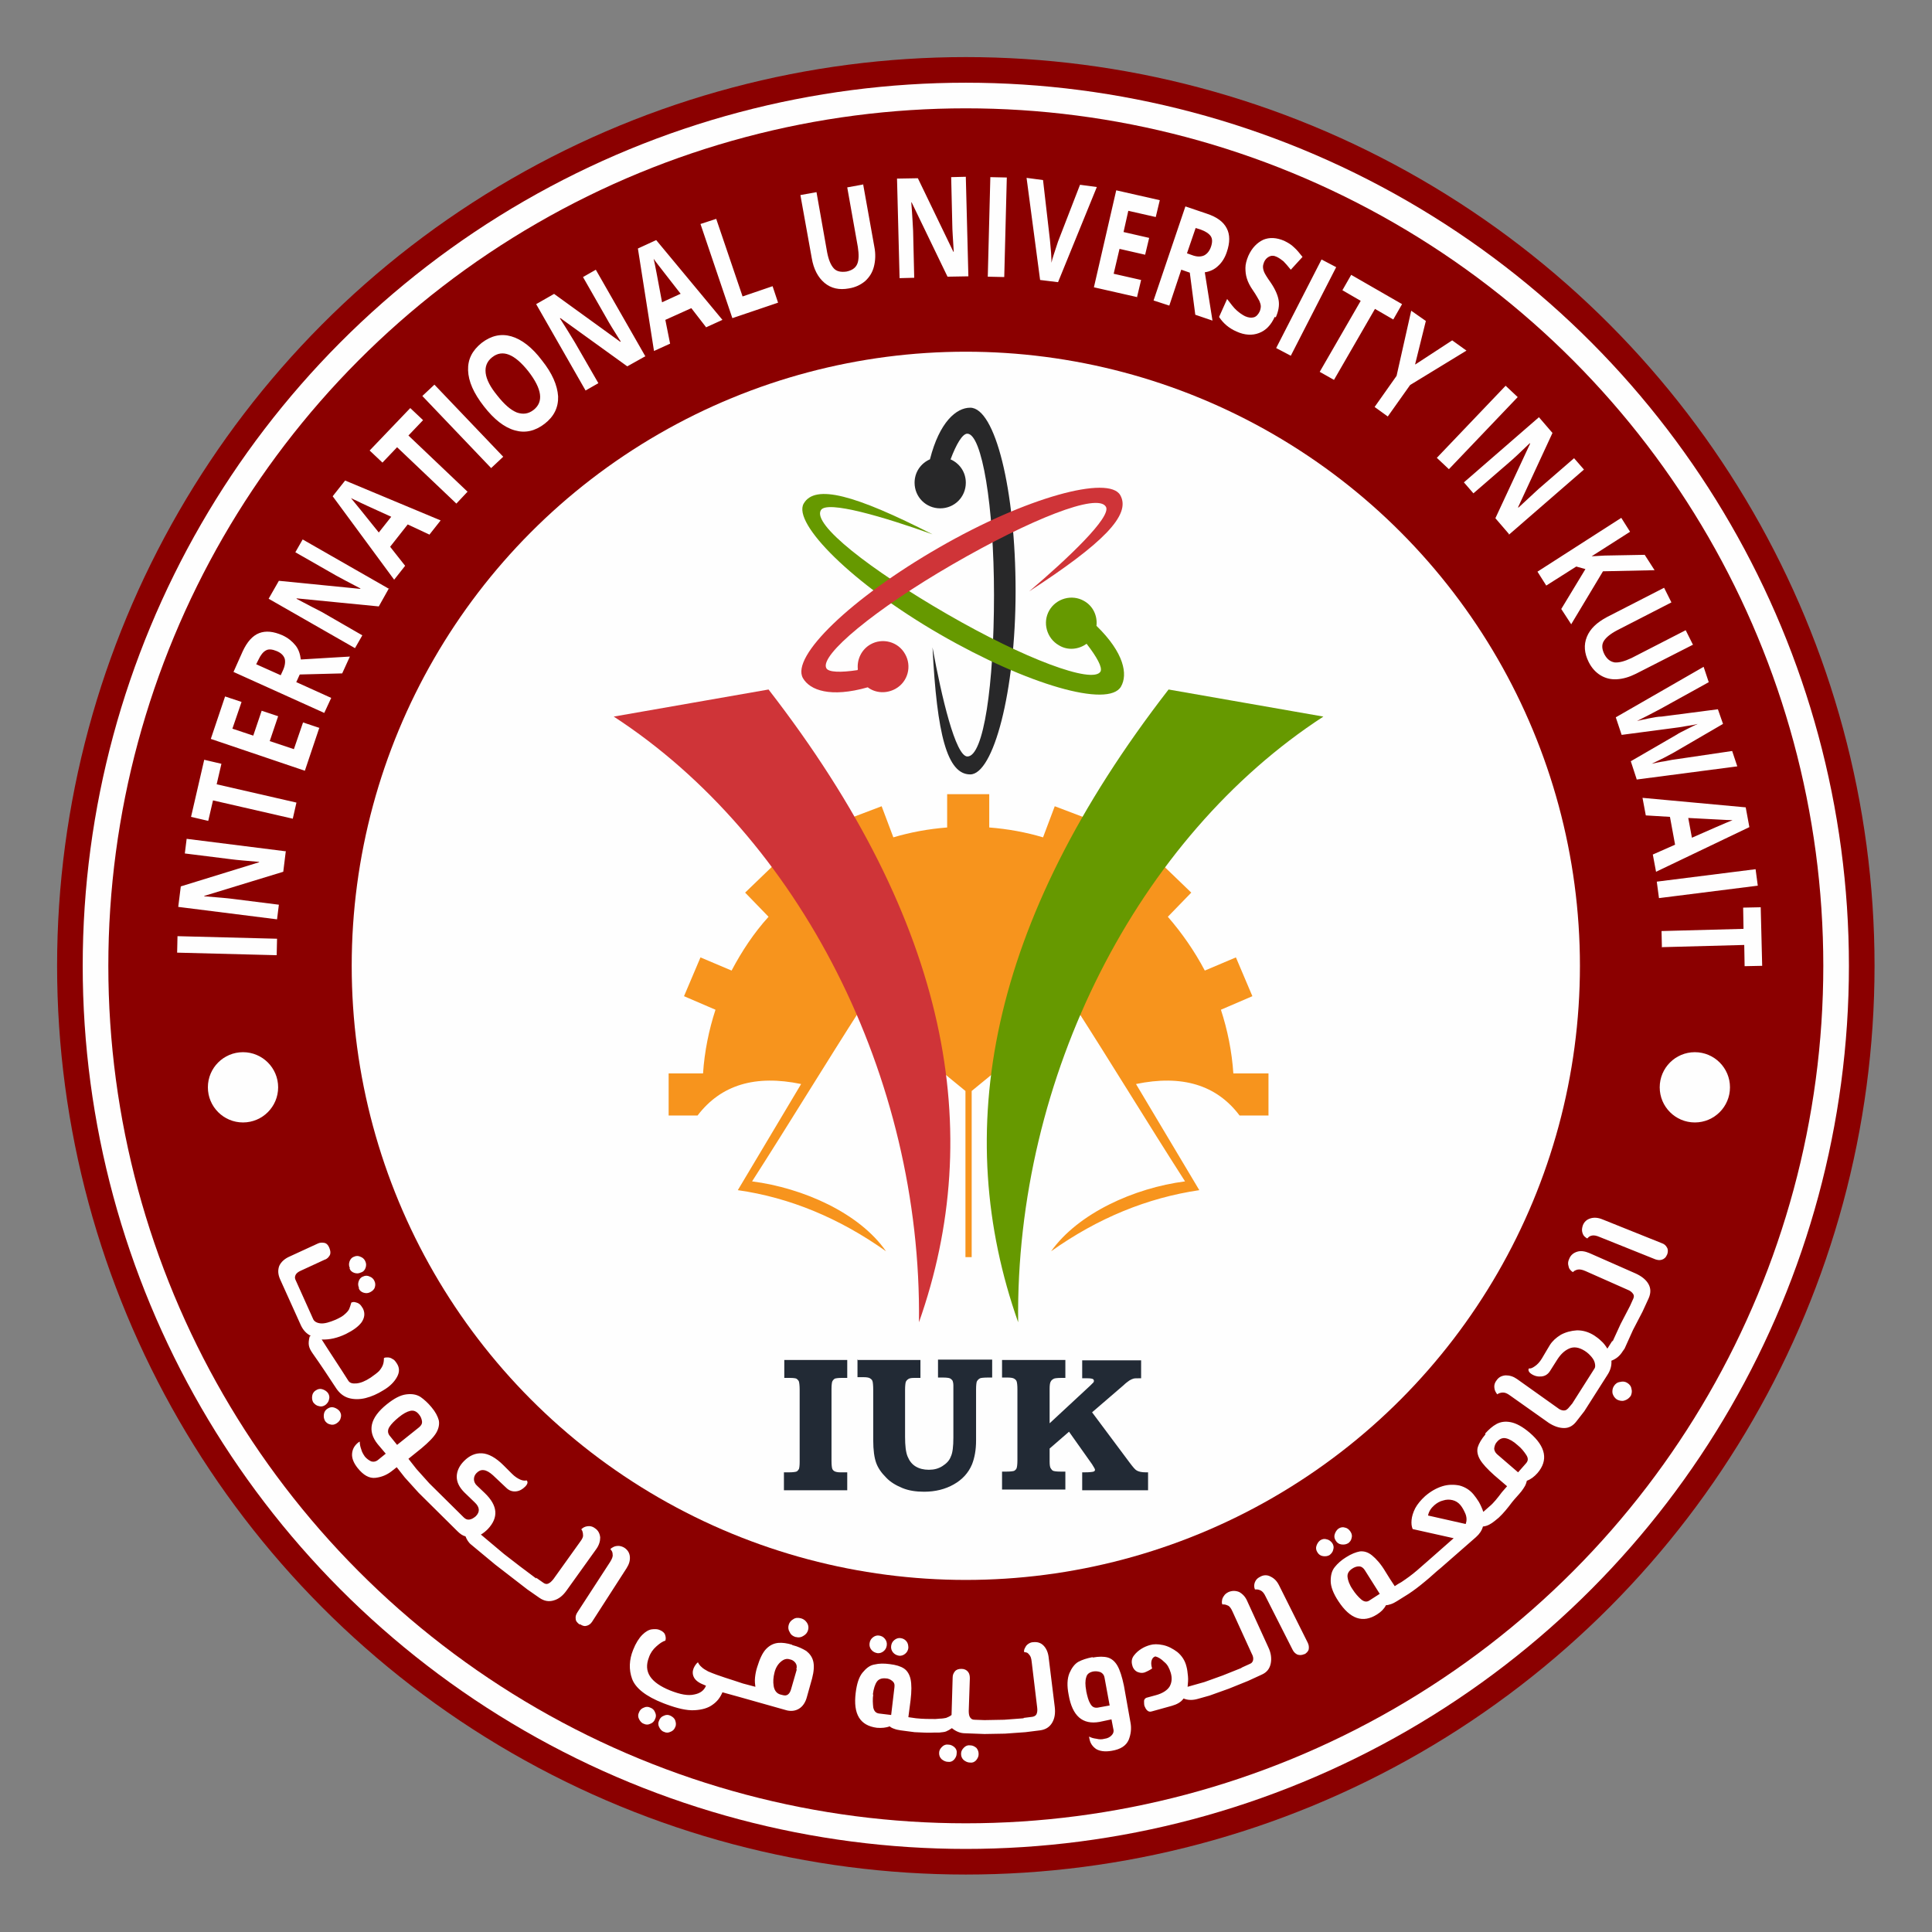 <?xml version="1.0" encoding="UTF-8"?>
<!DOCTYPE svg PUBLIC "-//W3C//DTD SVG 1.1//EN" "http://www.w3.org/Graphics/SVG/1.1/DTD/svg11.dtd">
<!-- Creator: CorelDRAW X6 -->
<svg xmlns="http://www.w3.org/2000/svg" xml:space="preserve" width="5.279in" height="5.279in" version="1.1" style="shape-rendering:geometricPrecision; text-rendering:geometricPrecision; image-rendering:optimizeQuality; fill-rule:evenodd; clip-rule:evenodd"
viewBox="0 0 5279 5279"
 xmlns:xlink="http://www.w3.org/1999/xlink">
 <rect x="0" y="0" width="5279" height="5279" fill="#808080" stroke="none"/>
 <defs>
  <style type="text/css">
   <![CDATA[
    .fil0 {fill:none}
    .fil8 {fill:#282829}
    .fil6 {fill:#CF3438}
    .fil2 {fill:#FEFEFE}
    .fil7 {fill:#669900}
    .fil1 {fill:darkred}
    .fil5 {fill:#F7941D}
    .fil3 {fill:#FEFEFE;fill-rule:nonzero}
    .fil4 {fill:#222A35;fill-rule:nonzero}
   ]]>
  </style>
 </defs>
 <g id="Layer_x0020_1">
  <g id="_365367616">
   <rect class="fil0" width="5279" height="5279"/>
   <circle class="fil1" cx="2639" cy="2639" r="2483"/>
   <circle class="fil2" cx="2639" cy="2639" r="2413"/>
   <circle class="fil1" cx="2639" cy="2639" r="2343"/>
   <circle class="fil2" cx="2639" cy="2639" r="1678"/>
   <circle class="fil0" cx="2647" cy="2644" r="1891"/>
   <path class="fil3" d="M756 2610l-272 -7 1 -45 272 7 -1 45zm25 -285l-7 57 -216 66 0 1c36,3 62,5 77,7l127 16 -5 40 -270 -34 7 -56 214 -66 0 -1c-35,-3 -60,-5 -75,-7l-128 -16 5 -40 270 34zm29 -132l-10 44 -218 -50 -13 56 -47 -11 36 -156 47 11 -13 56 218 50zm62 -203l-39 116 -257 -87 39 -116 45 15 -25 73 57 19 23 -68 45 15 -23 68 66 22 25 -73 45 15zm-105 -145l6 -13c6,-13 7,-24 5,-32 -3,-9 -10,-16 -22,-21 -12,-5 -22,-6 -29,-2 -8,4 -15,13 -21,26l-6 12 67 30zm43 19l95 43 -19 41 -248 -112 25 -56c12,-26 27,-43 45,-50 18,-7 39,-5 64,6 15,7 26,16 35,27 9,11 13,24 15,39 69,-4 113,-7 134,-8l-21 46 -116 3 -10 22zm253 -257l-28 50 -224 -22 -1 1c32,17 55,29 69,36l111 64 -20 35 -236 -135 28 -49 222 22 1 -1c-31,-16 -53,-28 -66,-35l-112 -64 20 -35 236 135zm111 -146l-60 -28 -48 61 41 52 -30 38 -168 -228 34 -43 261 109 -30 38zm-105 -49c-55,-25 -86,-39 -93,-43 -7,-3 -13,-6 -17,-8 10,12 36,44 76,94l34 -43zm209 -69l-31 33 -162 -154 -40 42 -35 -33 111 -116 35 33 -40 42 162 154zm64 -64l-188 -197 33 -31 188 197 -33 31zm139 -294c28,35 42,68 44,98 1,30 -11,55 -37,75 -26,20 -53,26 -81,18 -29,-8 -57,-30 -85,-66 -28,-36 -42,-68 -43,-98 -1,-30 11,-54 37,-75 26,-20 53,-26 81,-18 28,8 57,30 84,66zm-122 96c19,24 36,39 53,46 17,6 32,4 46,-7 28,-22 23,-57 -14,-105 -38,-48 -71,-61 -99,-39 -14,11 -20,25 -18,43 2,18 13,39 32,62zm405 -108l-50 28 -183 -132 -1 1c20,31 33,53 41,66l64 111 -35 20 -135 -236 49 -28 181 131 1 -1c-19,-30 -32,-51 -39,-64l-64 -112 35 -20 135 236zm166 -78l-41 -53 -71 32 13 65 -44 20 -44 -280 50 -23 181 218 -44 20zm-70 -92c-37,-48 -58,-74 -63,-81 -5,-6 -8,-11 -11,-15 4,16 11,55 23,119l50 -23zm141 66l-87 -257 43 -14 72 212 82 -28 15 45 -124 42zm357 -368l31 173c4,20 3,38 -1,54 -4,16 -12,29 -24,40 -12,10 -26,17 -44,20 -27,5 -49,0 -67,-15 -18,-15 -30,-38 -35,-68l-31 -172 44 -8 29 164c4,21 10,35 18,44 8,9 20,11 35,9 14,-3 24,-9 29,-20 5,-11 5,-27 2,-47l-29 -163 44 -8zm288 254l-57 1 -98 -203 -1 0c3,36 4,62 5,78l3 128 -40 1 -7 -272 57 -1 97 201 1 0c-2,-35 -4,-60 -4,-75l-3 -129 40 -1 7 272zm53 1l7 -272 45 1 -7 272 -45 -1zm253 -251l45 6 -106 260 -49 -6 -37 -279 45 6 19 165c1,10 2,21 3,34 1,13 1,22 1,27 2,-11 9,-30 18,-58l60 -155zm156 307l-119 -27 61 -265 119 27 -11 46 -75 -17 -13 58 70 16 -11 46 -70 -16 -16 68 75 17 -11 46zm135 -120l14 5c13,5 24,5 33,1 8,-4 15,-12 19,-24 4,-12 4,-22 -1,-29 -5,-7 -14,-13 -28,-18l-13 -4 -24 70zm-15 44l-33 99 -43 -14 87 -257 59 20c27,9 45,22 54,40 9,17 9,39 0,65 -5,15 -13,28 -23,37 -10,10 -23,16 -37,18 11,68 18,112 21,132l-47 -16 -15 -115 -23 -8zm255 130c-10,22 -24,37 -43,44 -18,7 -39,6 -61,-4 -21,-9 -37,-23 -48,-40l22 -49c10,13 18,24 26,31 8,7 15,12 23,16 9,4 17,5 24,3 7,-2 12,-8 16,-16 2,-5 3,-10 3,-14 0,-5 -2,-10 -4,-15 -3,-5 -8,-15 -17,-28 -9,-13 -14,-23 -17,-33 -3,-9 -4,-19 -4,-29 0,-10 3,-21 8,-33 10,-22 24,-36 41,-44 17,-7 36,-6 57,3 10,5 19,10 27,18 8,7 15,16 23,26l-32 35c-8,-10 -15,-18 -20,-23 -6,-5 -12,-9 -18,-12 -8,-4 -15,-4 -21,-1 -6,3 -11,8 -14,15 -2,5 -3,9 -3,13 0,4 1,9 3,14 2,5 8,15 18,29 13,19 20,36 22,50 2,14 -1,29 -8,45zm4 85l124 -242 40 21 -124 242 -40 -21zm158 87l-39 -22 112 -194 -50 -29 24 -42 139 80 -24 42 -50 -29 -112 194zm222 -42l101 -66 39 28 -154 94 -61 86 -36 -26 60 -85 40 -178 40 28 -29 117zm59 255l188 -197 33 31 -188 197 -33 -31zm197 208l-37 -43 95 -204 -1 -1c-26,25 -45,43 -57,53l-97 84 -26 -30 205 -178 37 43 -94 203 1 1c26,-24 44,-41 55,-51l97 -84 27 31 -205 178zm171 248l-28 -43 66 -109 -25 -7 -82 52 -24 -38 229 -147 24 38 -105 67 36 -2 109 -2 27 42 -141 3 -87 145zm333 54l-157 80c-18,9 -35,14 -52,15 -17,1 -32,-3 -45,-11 -13,-8 -24,-20 -32,-36 -12,-24 -14,-47 -5,-69 9,-22 27,-39 55,-54l156 -80 20 40 -148 76c-19,10 -31,20 -37,30 -6,10 -5,22 2,36 7,13 16,20 28,22 12,1 27,-3 46,-12l148 -76 20 40zm-155 368l-16 -49 126 -73c4,-3 14,-8 28,-15 14,-7 24,-12 29,-14 -7,2 -17,4 -32,6 -15,3 -25,4 -32,5l-144 19 -16 -48 240 -138 14 42 -132 73c-24,13 -46,24 -64,33 7,-2 18,-4 32,-7 15,-3 26,-5 35,-5l154 -20 14 40 -134 78c-6,3 -15,8 -28,15 -13,6 -24,12 -33,16 10,-2 21,-5 36,-7 14,-3 26,-5 35,-6l149 -22 14 42 -275 36zm44 206l61 -27 -14 -76 -66 -4 -9 -48 282 26 10 54 -255 122 -9 -48zm107 -46c55,-24 86,-38 94,-41 7,-3 13,-5 17,-7 -16,0 -56,-3 -121,-6l10 54zm-96 120l270 -34 6 45 -270 34 -6 -45zm14 180l-1 -45 224 -6 -1 -58 48 -1 4 160 -48 1 -1 -58 -224 6z"/>
   <circle class="fil2" cx="4631" cy="2971" r="96"/>
   <circle class="fil2" cx="664" cy="2971" r="96"/>
   <path class="fil4" d="M2142 3716l173 0 0 49 -16 0c-9,0 -15,1 -18,2 -3,2 -5,4 -7,8 -1,3 -2,10 -2,20l0 197c0,11 1,18 2,21 1,3 3,5 6,7 4,2 9,3 16,3l19 0 0 49 -173 0 0 -49 14 0c10,0 17,-1 20,-2 3,-1 5,-4 7,-7 1,-3 2,-9 2,-19l0 -198c0,-11 -1,-18 -2,-22 -1,-3 -4,-6 -7,-8 -2,-1 -8,-2 -17,-2l-16 0 0 -49zm200 0l173 0 0 49 -17 0c-8,0 -13,1 -16,3 -3,2 -6,5 -7,8 -1,3 -2,11 -2,21l0 129c0,24 2,42 7,54 5,12 12,21 22,27 10,6 22,9 36,9 14,0 26,-3 37,-10 11,-7 19,-15 23,-26 5,-10 7,-28 7,-52l0 -142c0,-6 -1,-10 -2,-13 -2,-3 -5,-6 -8,-7 -2,-1 -9,-2 -18,-2l-14 0 0 -49 148 0 0 49 -12 0c-11,0 -19,1 -21,2 -4,2 -7,5 -9,9 -1,3 -2,10 -2,21l0 140c0,26 -4,47 -11,65 -10,24 -27,42 -50,55 -23,13 -50,20 -81,20 -22,0 -42,-3 -59,-10 -17,-7 -33,-16 -45,-29 -13,-13 -22,-26 -27,-40 -5,-14 -8,-34 -8,-62l0 -137c0,-13 -1,-21 -2,-24 -1,-4 -4,-6 -7,-8 -3,-2 -9,-3 -18,-3l-16 0 0 -49zm396 0l173 0 0 49 -11 0c-11,0 -18,1 -20,2 -4,2 -7,4 -9,8 -2,3 -3,10 -3,19l0 95 111 -103c5,-5 8,-8 9,-9 1,-2 1,-3 1,-4 0,-2 -1,-4 -3,-5 -2,-1 -7,-2 -15,-2l-14 0 0 -49 161 0 0 49 -5 0c-7,0 -13,0 -16,1 -3,1 -6,2 -11,5 -4,3 -10,7 -16,13l-86 74 103 138c9,12 15,19 19,21 5,3 13,5 24,5l7 0 0 49 -180 0 0 -49 7 0c13,0 21,-1 24,-2 3,-1 4,-3 4,-5 0,-2 -3,-7 -8,-15l-63 -89 -53 46 0 36c0,9 1,15 3,18 2,3 4,6 7,7 3,1 9,2 19,2l14 0 0 49 -173 0 0 -49 13 0c10,0 17,-1 20,-2 3,-2 6,-4 7,-8 1,-3 2,-10 2,-21l0 -194c0,-11 -1,-18 -2,-21 -1,-4 -4,-6 -7,-8 -3,-2 -10,-3 -18,-3l-15 0 0 -49z"/>
   <g>
    <path class="fil5" d="M3466 2933l0 115 -79 0c-63,-84 -158,-112 -283,-86 58,97 115,193 173,290 -142,21 -277,76 -405,167 74,-104 227,-173 366,-191 -102,-159 -199,-319 -301,-478l-282 231 0 454 -17 0 0 -454 -282 -231c-102,159 -199,319 -301,478 139,18 293,86 366,191 -128,-91 -264,-147 -405,-167 58,-97 115,-193 173,-290 -125,-26 -219,2 -283,86l-79 0 0 -115 94 0c4,-60 16,-119 34,-174l-86 -37 45 -106 85 36c28,-53 61,-103 101,-147l-64 -66 83 -80 63 66c46,-38 96,-70 151,-96l-32 -85 108 -41 32 85c47,-14 96,-23 147,-27l0 -91 115 0 0 91c51,4 100,13 147,27l32 -85 108 41 -32 85c54,26 105,58 151,96l63 -66 83 80 -64 66c39,45 73,94 101,147l85 -36 45 106 -86 37c18,55 30,114 34,174l94 0z"/>
    <g>
     <path class="fil6" d="M2511 3613c8,-672 -328,-1326 -834,-1655 141,-25 282,-49 423,-74 496,640 594,1210 411,1729z"/>
     <path class="fil7" d="M2782 3613c-8,-672 328,-1326 834,-1655 -141,-25 -282,-49 -423,-74 -496,640 -594,1210 -411,1729z"/>
    </g>
    <path class="fil8" d="M2597 1255c25,11 42,35 42,64 0,39 -31,70 -70,70 -39,0 -70,-31 -70,-70 0,-29 17,-53 42,-64 26,-102 72,-141 110,-141 68,0 124,224 124,501 0,276 -61,501 -124,501 -63,0 -91,-109 -103,-347 25,137 63,297 95,298 45,1 73,-197 73,-441 0,-244 -33,-441 -73,-441 -13,0 -30,28 -46,71z"/>
    <path class="fil7" d="M2969 1759c-22,16 -52,19 -76,4 -33,-19 -45,-62 -26,-95 19,-33 62,-45 95,-26 25,14 37,41 34,68 76,74 86,133 67,166 -34,59 -256,-5 -495,-143 -239,-138 -403,-303 -372,-357 31,-54 140,-24 352,84 -131,-47 -289,-94 -305,-66 -24,39 134,162 345,284 211,122 398,192 419,157 6,-11 -10,-40 -38,-76z"/>
    <path class="fil6" d="M2344 1829c-3,-27 10,-54 34,-68 33,-19 76,-8 95,26 19,33 8,76 -26,95 -25,14 -55,12 -76,-4 -102,29 -158,8 -177,-25 -34,-59 132,-219 372,-357 239,-138 464,-198 495,-143 31,54 -49,133 -249,263 106,-90 225,-203 210,-231 -22,-40 -208,35 -419,157 -211,122 -365,249 -345,284 6,11 39,12 85,5z"/>
   </g>
   <path class="fil3" d="M956 3465c-3,-6 -3,-12 -1,-18 2,-6 6,-11 12,-13 6,-3 12,-3 18,0 6,2 11,7 13,12 3,6 3,12 1,18 -2,6 -6,11 -13,13 -6,3 -12,3 -18,1 -6,-2 -11,-6 -13,-13zm25 54c-3,-6 -3,-12 -1,-18 2,-6 6,-11 12,-13 6,-3 12,-3 18,0 6,2 11,7 13,12 3,6 3,12 1,18 -2,6 -7,10 -13,13 -6,3 -12,3 -18,1 -6,-2 -11,-6 -13,-13zm-125 313c-3,-5 -4,-11 -3,-18 1,-7 5,-12 10,-15 6,-4 12,-5 18,-3 6,2 11,5 15,10 4,6 5,12 3,18 -1,6 -5,11 -10,15 -6,4 -12,5 -18,3 -6,-1 -11,-5 -15,-10zm32 50c-3,-5 -4,-11 -3,-18 1,-7 5,-12 10,-15 6,-4 12,-5 18,-3 6,2 11,5 15,10 4,6 5,12 3,18 -1,6 -5,11 -11,15 -6,4 -12,5 -18,3 -6,-1 -11,-5 -15,-11zm201 -9c-11,9 -20,18 -25,26 -5,8 -5,16 0,23l21 26 60 -48c6,-5 9,-10 8,-17 -1,-6 -3,-12 -8,-18 -7,-9 -15,-12 -24,-10 -9,2 -20,8 -32,18zm376 438l20 14c4,3 9,4 13,2 5,-2 9,-6 14,-12l73 -102c6,-8 9,-14 8,-19 0,-5 -1,-8 -2,-11 -1,-2 -2,-4 -3,-4 2,-2 4,-4 8,-6 4,-2 9,-3 14,-3 5,0 11,2 16,6 9,6 13,15 14,25 0,10 -3,21 -11,32l-81 113c-10,14 -21,23 -35,27 -13,4 -26,2 -39,-7l-33 -23 -44 -34 -44 -34 -65 -54c-8,-6 -13,-15 -16,-23 -8,-2 -15,-7 -22,-14l-106 -105 -38 -42 -22 -28 -14 11c-13,10 -27,16 -44,18 -17,2 -33,-7 -49,-27 -11,-14 -16,-27 -15,-39 1,-12 6,-21 15,-29 2,-2 4,-3 6,-4 0,6 1,13 4,21 2,8 6,14 10,20 5,6 11,10 17,13 6,2 13,1 19,-4l21 -17 -22 -26c-29,-36 -21,-72 25,-109 20,-16 37,-25 53,-27 15,-2 28,0 39,7 10,7 20,16 30,28 11,13 17,25 20,36 2,10 0,22 -7,34 -7,12 -21,26 -40,42l-36 29 22 28 35 39 94 93c5,5 10,7 16,6 6,-1 11,-4 17,-9 12,-12 11,-25 -3,-38l-28 -27c-14,-14 -21,-28 -21,-43 0,-15 7,-30 20,-43 15,-15 31,-22 49,-21 18,1 38,12 59,33 3,3 11,11 23,23 8,8 16,13 23,16 7,3 13,3 17,2 4,4 3,10 -4,17 -7,7 -15,12 -25,13 -10,1 -19,-2 -27,-10l-36 -34c-9,-8 -17,-13 -25,-14 -8,-1 -14,2 -20,8 -5,5 -7,11 -7,17 0,6 3,13 9,18l21 20c35,34 38,66 8,98 -6,6 -12,11 -19,15l63 53 44 34 0 0 44 33zm119 128c-7,-5 -11,-10 -11,-16 -1,-6 1,-12 5,-18l89 -137c5,-8 8,-15 7,-20 0,-5 -1,-8 -3,-11 -2,-2 -2,-3 -3,-4 1,-2 4,-4 8,-6 4,-2 8,-3 14,-3 5,0 11,2 16,5 9,6 14,14 15,24 1,11 -2,21 -9,32l-94 146c-4,6 -8,9 -14,11 -6,2 -12,1 -19,-4zm175 271c-6,-2 -10,-7 -13,-13 -3,-6 -3,-12 0,-18 2,-6 7,-11 13,-13 6,-3 12,-3 18,0 6,2 11,7 13,13 3,6 3,12 0,18 -2,6 -7,11 -13,13 -6,3 -12,3 -18,0zm55 22c-6,-2 -10,-7 -13,-13 -3,-6 -3,-12 0,-18 2,-6 7,-11 13,-13 6,-3 12,-3 18,0 6,3 11,7 13,13 2,6 3,12 0,18 -2,6 -7,11 -13,13 -6,3 -12,3 -18,0zm362 -171c2,-7 1,-13 -3,-18 -4,-5 -9,-8 -15,-9 -9,-3 -17,0 -25,7 -8,7 -14,17 -17,30 -3,12 -4,24 -2,36 2,12 8,20 18,23l8 2c5,1 9,1 13,-2 4,-3 7,-8 9,-16l15 -52zm-11 -66c16,4 28,10 38,16 9,7 16,16 19,28 3,12 2,28 -3,47l-14 50c-4,16 -12,27 -22,33 -10,6 -23,8 -38,3l-124 -35 -47 -13c-6,14 -14,25 -27,34 -12,9 -29,14 -50,15 -21,1 -46,-5 -76,-16l-8 -3c-49,-19 -77,-42 -86,-67 -9,-25 -8,-52 3,-79 7,-18 16,-32 25,-41 9,-9 18,-14 26,-15 8,-1 16,-1 22,2 7,3 12,7 14,12 2,6 3,11 1,17 -8,2 -16,8 -25,16 -9,8 -16,18 -20,30 -15,39 4,68 58,90 28,11 49,15 66,11 16,-3 27,-11 32,-24l-7 -3c-13,-5 -22,-12 -26,-20 -4,-8 -4,-16 -1,-24 3,-7 7,-13 12,-17 2,4 5,9 10,13 5,5 11,8 18,12 30,13 63,22 95,33l34 9c-1,-7 -2,-15 -1,-25 1,-10 3,-20 6,-29 7,-23 15,-40 25,-50 10,-10 21,-15 33,-16 11,-1 24,1 37,5zm9 -22c-7,-2 -13,-6 -16,-13 -4,-6 -5,-13 -3,-20 2,-7 6,-12 13,-16 6,-4 13,-4 21,-2 7,2 12,6 16,12 4,6 5,13 3,20 -2,7 -6,12 -13,16 -6,4 -13,5 -20,3zm212 157c-2,13 -1,25 0,35 2,10 7,16 16,17l33 4 9 -76c1,-8 -1,-13 -6,-17 -5,-4 -11,-7 -18,-7 -11,-1 -19,2 -24,9 -5,7 -9,19 -11,35zm11 -113c-6,-1 -12,-4 -16,-9 -4,-5 -6,-11 -5,-18 1,-7 4,-12 9,-16 5,-4 11,-6 17,-5 7,1 12,4 16,9 4,5 6,11 5,18 -1,7 -4,12 -9,16 -5,4 -11,6 -18,5zm59 7c-6,-1 -12,-4 -16,-9 -4,-5 -6,-11 -5,-18 1,-7 4,-12 9,-16 5,-4 11,-6 17,-5 7,1 12,4 16,9 4,5 5,11 5,18 -1,7 -4,12 -9,16 -5,4 -11,6 -18,5zm134 290c-6,0 -12,-3 -17,-7 -5,-5 -7,-10 -7,-17 0,-7 3,-12 8,-17 5,-5 11,-7 17,-6 7,0 12,3 17,7 5,5 7,10 6,17 0,7 -3,12 -7,17 -5,5 -10,7 -17,6zm60 2c-6,0 -12,-3 -17,-7 -5,-5 -7,-10 -7,-17 0,-7 3,-12 8,-17 5,-5 11,-7 17,-6 7,0 12,3 17,7 4,5 6,10 6,17 0,7 -3,12 -7,17 -5,5 -10,7 -17,6zm147 -122l24 -3c5,-1 9,-3 11,-7 2,-4 3,-10 2,-18l-15 -125c-1,-10 -3,-16 -7,-20 -3,-4 -6,-6 -9,-6 -3,-1 -4,-1 -5,-1 0,-3 0,-6 2,-10 2,-4 4,-8 8,-11 4,-3 9,-6 16,-6 11,-1 20,2 27,9 7,7 12,17 14,30l17 138c2,17 0,31 -7,43 -7,12 -18,19 -33,21l-40 5 -56 4 -56 1 -53 -2c-13,0 -25,-5 -36,-14 -6,4 -11,7 -16,9 -5,2 -11,2 -18,3 -4,0 -8,0 -12,0 -18,1 -37,0 -56,-1l-38 -5c-6,-1 -12,-2 -17,-4 -6,-2 -10,-4 -13,-7 -10,4 -22,5 -35,4 -46,-6 -65,-37 -58,-95 3,-25 9,-44 19,-56 10,-12 20,-20 33,-22 12,-3 26,-3 41,-1 17,2 30,6 39,12 9,6 15,16 18,29 3,14 3,33 0,58l-6 46c7,1 14,2 21,3 19,2 36,2 53,2l12 -1c6,0 12,-1 17,-2 5,-2 10,-4 15,-8l3 -102c0,-7 2,-12 6,-17 4,-5 10,-7 18,-7 8,0 14,3 18,8 4,5 5,11 5,18l-3 89c0,8 1,14 4,18 3,4 6,6 12,6l27 1 54 -1 53 -4zm171 -73c3,14 6,26 11,34 5,9 11,12 20,11l33 -6 -14 -76c-1,-7 -5,-12 -11,-15 -6,-2 -12,-3 -19,-2 -11,2 -18,7 -20,16 -3,9 -3,21 0,37zm18 -92c17,-3 30,-3 41,0 10,3 19,10 26,22 7,12 13,31 18,55l18 101c3,16 1,32 -5,47 -7,16 -22,26 -47,30 -18,3 -32,1 -42,-5 -10,-7 -16,-16 -18,-27 -1,-3 -1,-5 -1,-7 5,3 12,5 20,6 8,2 15,2 22,0 8,-1 14,-4 19,-9 5,-5 7,-11 5,-18l-5 -26 -33 7c-46,8 -74,-16 -84,-74 -5,-25 -4,-44 2,-59 6,-14 14,-25 24,-31 11,-6 24,-10 39,-13zm408 27l22 -10c5,-2 7,-6 8,-10 1,-5 0,-11 -4,-18l-52 -114c-4,-9 -8,-15 -13,-17 -4,-2 -8,-3 -10,-3 -3,0 -4,0 -5,0 -1,-2 -2,-6 -1,-10 0,-4 2,-9 5,-13 3,-5 7,-8 13,-11 10,-4 19,-4 29,0 9,5 17,13 22,25l58 127c7,15 9,30 6,44 -3,14 -11,24 -25,30l-37 17 -52 21 -53 19 -32 9c-14,4 -27,4 -39,-1 -7,10 -18,16 -32,20l-54 15c-6,2 -10,1 -14,-3 -3,-3 -5,-7 -7,-12 -1,-4 -1,-9 -1,-14 1,-5 4,-8 10,-9l22 -6c19,-5 32,-14 38,-24 6,-11 7,-23 3,-37 -4,-13 -9,-23 -18,-30 -8,-8 -16,-13 -24,-15 -4,1 -8,4 -10,10 -2,6 -2,13 1,23 -3,2 -6,4 -10,6 -4,2 -8,4 -11,5 -7,2 -13,1 -20,-2 -6,-3 -11,-9 -13,-17 -3,-10 -2,-19 4,-27 6,-8 13,-14 21,-19 8,-5 16,-8 23,-10 10,-3 22,-3 36,0 14,3 27,10 39,19 12,10 21,23 25,40 2,7 3,16 4,26 1,10 0,19 -1,29l46 -13 50 -18 50 -20zm171 -37c-7,4 -14,4 -20,2 -6,-3 -10,-7 -13,-13l-74 -146c-4,-9 -9,-14 -13,-16 -4,-2 -8,-3 -11,-3 -3,0 -4,0 -5,0 -1,-2 -2,-6 -2,-10 0,-4 1,-9 4,-14 3,-5 7,-8 13,-11 9,-5 19,-5 28,0 10,5 17,12 23,24l78 156c3,6 4,12 3,18 -1,6 -6,11 -13,15zm131 -176c7,11 15,20 23,27 8,7 16,8 23,3l28 -18 -41 -65c-4,-6 -9,-10 -16,-10 -6,0 -12,2 -18,6 -9,6 -14,13 -13,23 1,9 5,21 14,34zm-63 -94c-5,3 -11,4 -18,3 -7,-1 -12,-5 -15,-10 -4,-6 -5,-12 -3,-18 2,-6 5,-11 10,-15 6,-4 12,-5 18,-3 6,1 11,5 15,10 4,6 5,12 3,18 -1,6 -5,11 -10,15zm50 -32c-5,3 -11,4 -18,3 -7,-1 -12,-5 -15,-10 -4,-6 -5,-12 -3,-18 2,-6 5,-11 10,-15 6,-4 12,-5 18,-3 6,1 11,5 15,11 4,6 5,12 3,18 -1,6 -5,11 -11,15zm322 -53c3,-9 3,-18 -1,-28 -4,-9 -8,-17 -14,-24 -6,-7 -13,-11 -21,-13 -8,-2 -17,-2 -26,1 -9,2 -17,7 -24,13 -9,8 -15,17 -17,28l102 23zm165 -166c6,-7 6,-14 0,-23 -6,-9 -13,-18 -23,-26 -12,-11 -23,-17 -32,-19 -9,-2 -17,1 -24,9 -5,5 -7,11 -8,17 -1,6 2,12 7,17l58 50 22 -25zm-112 -81c10,-11 20,-20 31,-26 11,-6 24,-8 39,-5 15,3 32,12 52,29 44,38 51,75 21,110 -9,10 -18,17 -29,21 -1,4 -2,8 -5,14 -3,5 -6,10 -10,15 -8,10 -17,19 -25,29 -12,16 -24,31 -37,43l-11 9c-10,8 -20,14 -32,15 -3,11 -9,20 -19,29l-96 84c-15,12 -28,25 -43,37 -18,15 -30,24 -45,34l-32 20c-5,3 -10,6 -16,8 -6,2 -10,3 -14,3 -5,10 -13,18 -24,25 -39,25 -74,13 -106,-36 -14,-21 -21,-40 -21,-55 0,-16 3,-28 11,-38 8,-10 18,-19 31,-27 14,-9 27,-14 38,-16 11,-1 22,2 33,11 11,9 24,23 37,45 8,13 16,26 25,39 6,-4 12,-8 18,-11 15,-10 29,-20 44,-33l40 -35 59 -52 -112 -25c-3,-7 -4,-15 -3,-25 1,-10 4,-20 10,-32 6,-11 15,-22 27,-33 15,-13 31,-22 47,-27 16,-5 32,-5 47,-2 15,4 28,12 38,24 5,6 10,13 15,21 5,9 9,18 12,27l17 -15c11,-9 22,-23 34,-39l14 -16 -35 -30c-19,-17 -32,-31 -39,-43 -7,-12 -9,-24 -6,-34 3,-10 10,-22 21,-35zm397 -102c-4,6 -10,10 -17,12 -7,2 -14,0 -20,-3 -6,-4 -10,-10 -12,-17 -1,-7 0,-14 4,-20 4,-6 9,-10 17,-11 7,-2 14,-1 20,3 6,4 10,9 11,17 2,7 0,14 -3,20zm-49 -149l22 -48 26 -50 9 -20c2,-5 2,-9 -1,-13 -3,-4 -7,-8 -15,-11l-115 -51c-9,-4 -16,-5 -21,-4 -5,1 -8,3 -10,4 -2,2 -3,3 -3,3 -2,-1 -5,-3 -8,-7 -3,-3 -4,-8 -5,-13 -1,-5 0,-11 3,-17 4,-10 12,-16 22,-19 10,-3 21,-1 33,4l127 56c15,7 27,16 34,28 7,12 7,25 1,39l-17 37 0 0 -26 50 -23 51 -5 7c-8,13 -18,21 -31,26 1,14 -3,27 -11,39l-63 99 -21 27c-9,12 -20,19 -34,19 -14,0 -28,-5 -42,-14l-106 -75c-8,-6 -14,-8 -19,-8 -5,0 -8,1 -11,2 -2,1 -4,2 -4,3 -2,-1 -4,-4 -6,-8 -2,-4 -3,-9 -3,-14 0,-5 2,-11 6,-16 6,-9 14,-13 25,-14 11,0 21,3 31,10l111 79c6,5 12,7 17,7 5,0 8,-2 12,-6l11 -13 61 -96c2,-3 2,-8 1,-13 -1,-6 -4,-12 -9,-18 -5,-6 -11,-12 -19,-17 -16,-10 -30,-12 -43,-6 -13,6 -23,16 -32,30l-19 30c-6,10 -14,15 -24,16 -10,1 -19,-1 -28,-7 -4,-3 -6,-5 -7,-8 -1,-3 -1,-5 1,-7 4,1 9,-1 16,-6 6,-4 13,-11 19,-21l13 -22 9 -15c7,-11 17,-20 30,-28 13,-7 28,-11 44,-12 16,0 31,4 47,14 6,4 13,9 19,15 7,6 12,13 17,21l14 -22zm149 -238c-3,8 -8,12 -14,14 -6,2 -12,1 -18,-1l-152 -61c-9,-4 -16,-5 -21,-4 -5,1 -8,3 -10,5 -2,2 -3,3 -3,3 -2,-1 -5,-3 -8,-6 -3,-3 -5,-8 -6,-13 -1,-5 0,-11 2,-17 4,-10 11,-16 21,-19 10,-3 21,-2 33,3l162 65c6,2 11,6 14,12 3,5 3,12 0,20zm-3706 222c-12,-6 -21,-16 -27,-29l-56 -124c-7,-15 -7,-27 -3,-38 5,-11 15,-20 29,-26l76 -35c6,-3 12,-3 18,-2 6,1 11,6 14,14 3,8 4,14 1,20 -3,5 -7,10 -14,12l-65 30c-7,3 -12,7 -14,11 -2,4 -3,8 -1,13l49 109c3,6 10,10 20,11 11,1 24,-3 41,-10 11,-5 20,-10 25,-15 6,-5 10,-10 12,-14 2,-5 4,-11 6,-18 3,-1 6,-2 10,-1 4,1 8,2 12,5 4,3 7,8 10,13 6,13 4,25 -4,37 -9,12 -23,22 -43,32 -23,11 -45,16 -66,15 24,38 49,75 73,113 4,6 11,8 22,7 11,-1 24,-6 39,-16 10,-7 18,-13 23,-18 5,-6 8,-11 10,-16 2,-5 3,-11 3,-19 2,-2 6,-2 10,-2 4,0 9,1 13,4 5,2 8,6 12,12 8,12 8,24 1,37 -7,13 -19,26 -38,37 -16,10 -32,17 -48,21 -16,4 -32,4 -46,0 -14,-4 -25,-13 -34,-26 -21,-32 -42,-64 -64,-95 -12,-17 -14,-26 -9,-47z"/>
  </g>
 </g>
</svg>
